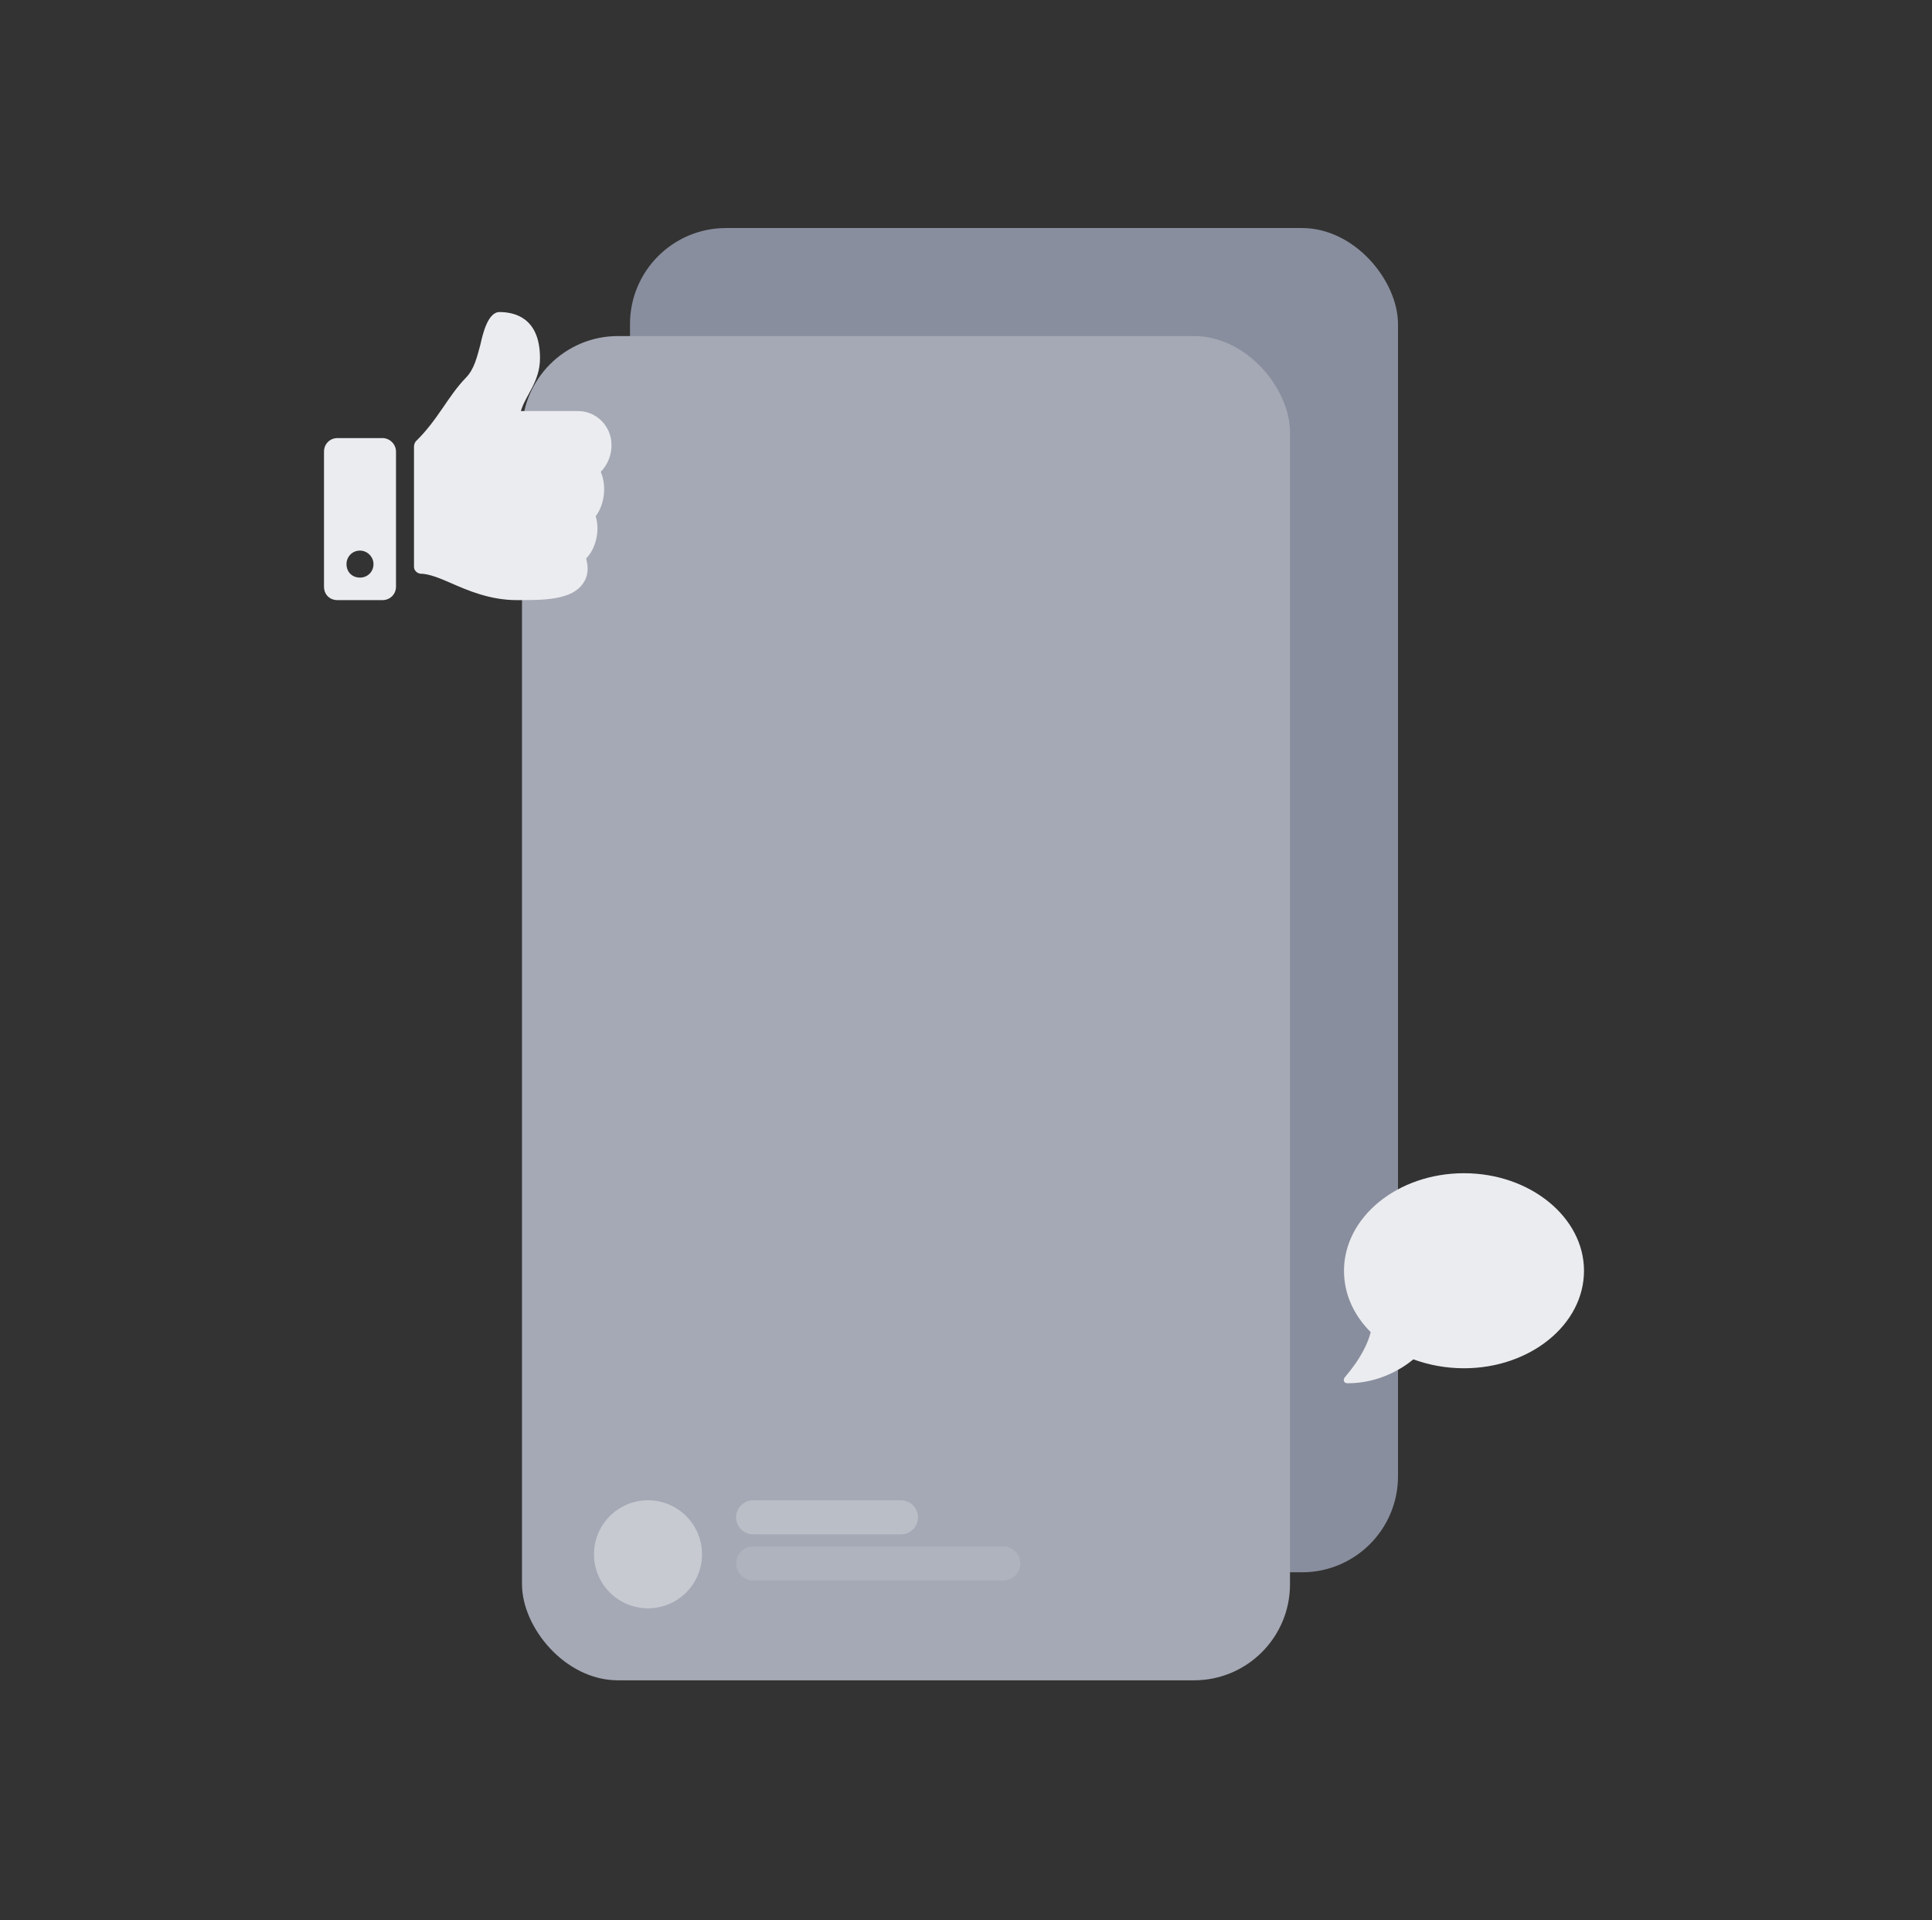 <svg width="161" height="160" viewBox="0 0 161 160" fill="none" xmlns="http://www.w3.org/2000/svg">
<rect x="0" y="0" width="161" height="160" fill="#333333" stroke="none"/>
<rect x="52.5" y="19" width="64" height="112" rx="8" fill="#898E9E"/>
<path opacity="0.3" d="M84.078 116H71.763C70.978 116 70.342 116.636 70.342 117.421C70.342 118.206 70.978 118.842 71.763 118.842H84.078C84.863 118.842 85.499 118.206 85.499 117.421C85.499 116.636 84.863 116 84.078 116Z" fill="#EBECEF"/>
<path opacity="0.15" d="M92.605 119.842H71.763C70.978 119.842 70.342 120.478 70.342 121.263C70.342 122.048 70.978 122.684 71.763 122.684H92.605C93.389 122.684 94.026 122.048 94.026 121.263C94.026 120.478 93.389 119.842 92.605 119.842Z" fill="#EBECEF"/>
<path opacity="0.5" d="M63 125C65.485 125 67.5 122.985 67.5 120.5C67.5 118.015 65.485 116 63 116C60.515 116 58.5 118.015 58.5 120.5C58.5 122.985 60.515 125 63 125Z" fill="#EBECEF"/>
<rect x="43.5" y="28" width="64" height="112" rx="8" fill="#A5A9B5"/>
<path opacity="0.3" d="M75.078 125H62.763C61.978 125 61.342 125.636 61.342 126.421C61.342 127.206 61.978 127.842 62.763 127.842H75.078C75.863 127.842 76.499 127.206 76.499 126.421C76.499 125.636 75.863 125 75.078 125Z" fill="#EBECEF"/>
<path opacity="0.15" d="M83.605 128.842H62.763C61.978 128.842 61.342 129.478 61.342 130.263C61.342 131.048 61.978 131.684 62.763 131.684H83.605C84.389 131.684 85.026 131.048 85.026 130.263C85.026 129.478 84.389 128.842 83.605 128.842Z" fill="#EBECEF"/>
<path opacity="0.5" d="M54 134C56.485 134 58.5 131.985 58.5 129.5C58.5 127.015 56.485 125 54 125C51.515 125 49.5 127.015 49.5 129.5C49.5 131.985 51.515 134 54 134Z" fill="#EBECEF"/>
<path d="M31.875 36.5C32.484 36.5 33 37.016 33 37.625V48.875C33 49.531 32.484 50 31.875 50H28.125C27.469 50 27 49.531 27 48.875V37.625C27 37.016 27.469 36.5 28.125 36.5H31.875ZM30 48.125C30.609 48.125 31.125 47.656 31.125 47C31.125 46.391 30.609 45.875 30 45.875C29.344 45.875 28.875 46.391 28.875 47C28.875 47.656 29.344 48.125 30 48.125ZM45 29.844C45 31.812 43.781 32.938 43.406 34.25H48.188C49.734 34.25 50.953 35.562 50.953 37.016C51 37.859 50.625 38.75 50.062 39.312C50.531 40.391 50.438 41.938 49.641 43.016C50.016 44.234 49.641 45.734 48.844 46.531C49.078 47.375 48.984 48.078 48.562 48.641C47.625 50 45.234 50 43.219 50H43.078C40.828 50 39 49.203 37.5 48.547C36.75 48.219 35.766 47.797 35.016 47.797C34.734 47.75 34.5 47.516 34.5 47.234V37.203C34.5 37.062 34.547 36.922 34.641 36.781C36.516 34.953 37.312 33.031 38.812 31.484C39.516 30.781 39.75 29.75 40.031 28.719C40.219 27.875 40.641 26 41.625 26C42.75 26 45 26.375 45 29.844Z" fill="#EBECEF"/>
<path d="M122 97.75C127.508 97.75 132 101.422 132 105.875C132 110.367 127.508 114 122 114C120.477 114 119.07 113.727 117.781 113.258C116.844 114.039 114.891 115.25 112.312 115.25C112.156 115.25 112.078 115.211 112 115.094C111.961 114.977 112 114.82 112.078 114.742C112.078 114.703 113.719 112.984 114.227 110.992C112.82 109.586 112 107.828 112 105.875C112 101.422 116.453 97.75 122 97.75Z" fill="#EBECEF"/>
</svg>
